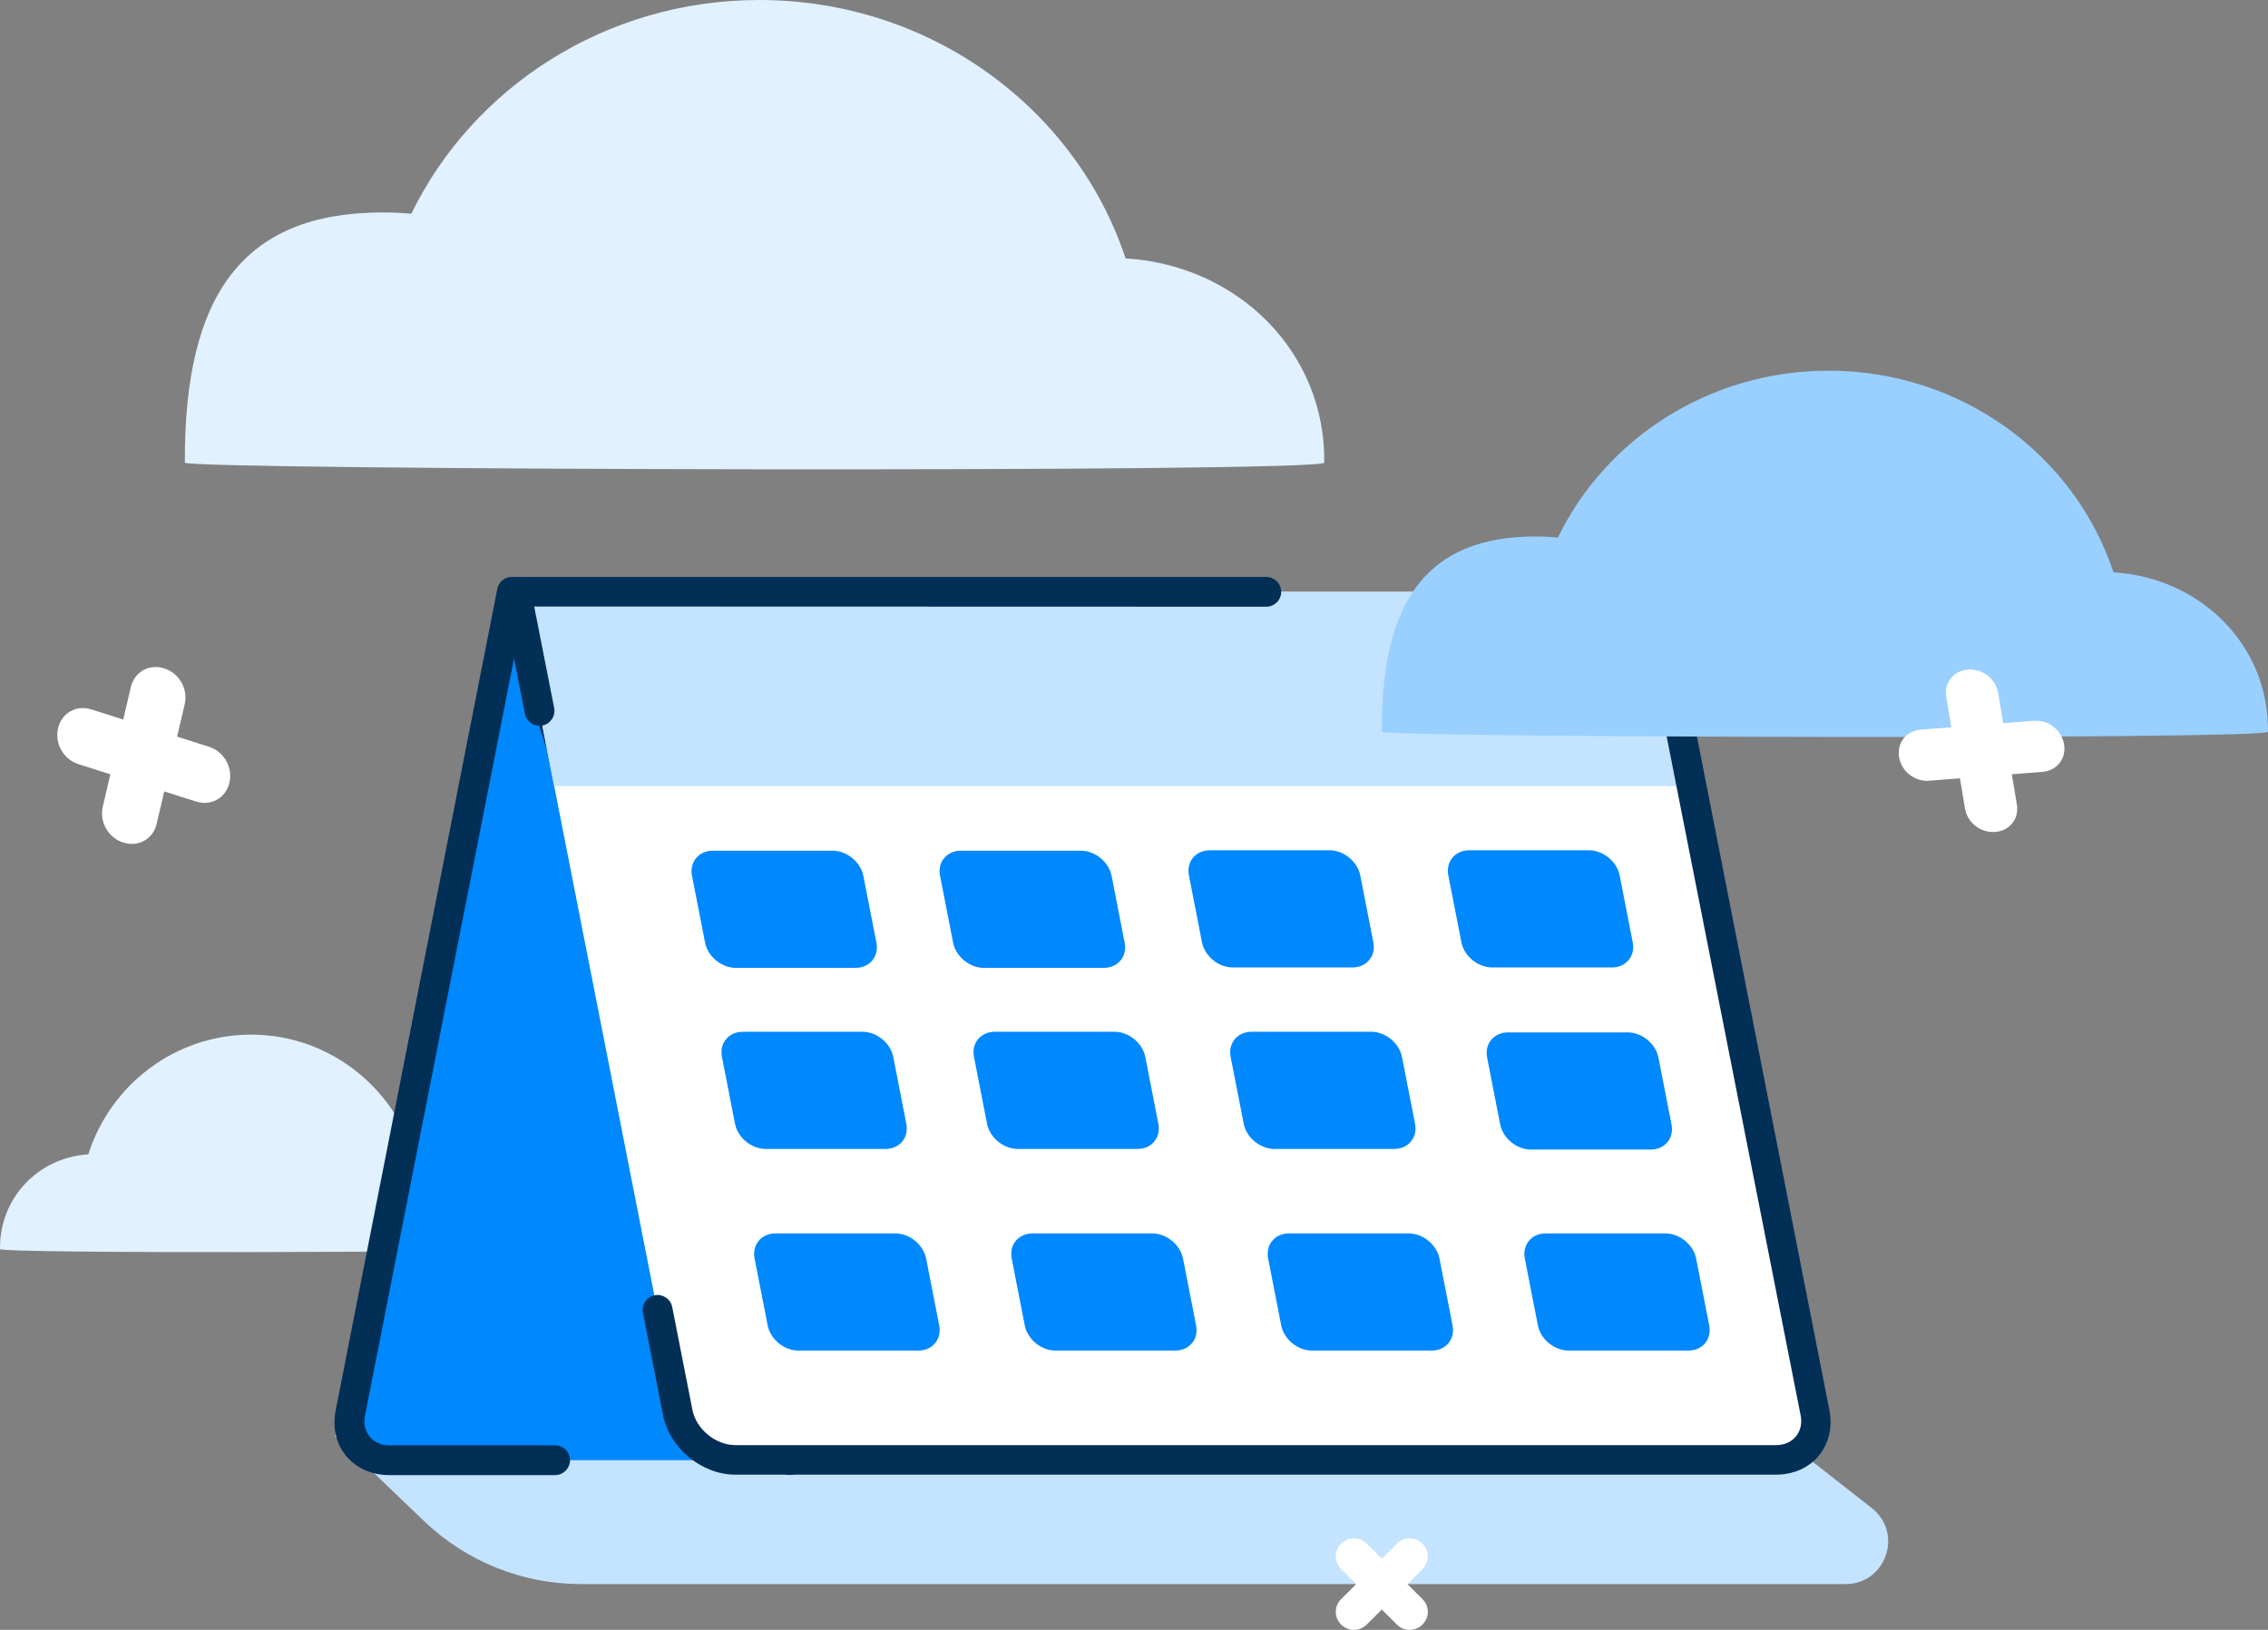 <svg width="160" height="115" viewBox="0 0 160 115" fill="none" xmlns="http://www.w3.org/2000/svg">
<rect x="0" y="0" width="160" height="115" fill="#808080" stroke="none"/>
<path d="M23.596 101.269H125.493L132.05 106.408C134.293 108.167 133.05 111.769 130.199 111.769H40.984C36.86 111.769 32.895 110.177 29.916 107.323L23.596 101.269Z" fill="#C3E3FF"/>
<path fill-rule="evenodd" clip-rule="evenodd" d="M28.621 79.995C26.694 75.865 22.529 73 17.712 73C12.34 73 7.786 76.551 6.229 81.447C2.754 81.662 -0.039 84.468 0 88.127C0 88.471 35.725 88.363 35.725 88.127C35.744 82.594 33.856 79.946 29.516 79.946C29.214 79.946 28.913 79.965 28.621 79.995Z" fill="#E1F1FF"/>
<path fill-rule="evenodd" clip-rule="evenodd" d="M29.017 15.082C33.35 6.18 42.714 0 53.564 0C65.648 0 75.897 7.648 79.408 18.233C87.221 18.692 93.516 24.749 93.421 32.642C93.421 33.376 13.042 33.162 13.042 32.642C12.979 20.711 17.218 14.99 26.992 14.99C27.688 14.99 28.352 15.021 29.017 15.082Z" fill="#E1F1FF"/>
<path d="M15.311 56.421C14.887 56.661 14.362 56.722 13.83 56.553L11.587 55.841L11.053 58.121C10.799 59.204 9.763 59.788 8.699 59.45C7.635 59.112 6.998 57.996 7.252 56.914L7.786 54.633L5.544 53.921C4.48 53.583 3.843 52.467 4.097 51.384C4.35 50.302 5.386 49.717 6.45 50.055L8.693 50.768L9.228 48.487C9.481 47.405 10.517 46.82 11.581 47.158C12.646 47.496 13.282 48.612 13.029 49.694L12.494 51.975L14.736 52.688C15.801 53.026 16.438 54.142 16.184 55.224C16.057 55.765 15.735 56.182 15.311 56.421Z" fill="white"/>
<path d="M36.109 41.757L24.722 99.7C24.365 101.534 25.599 103.028 27.472 103.028H55.733L36.109 41.757Z" fill="#0088FF"/>
<path fill-rule="evenodd" clip-rule="evenodd" d="M36.362 45.958L25.747 99.894C25.524 101.047 26.297 101.979 27.472 101.979H39.157C39.736 101.979 40.212 102.452 40.212 103.029C40.212 103.606 39.736 104.079 39.157 104.079H27.472C24.9 104.079 23.19 102.023 23.681 99.509L35.083 41.551C35.172 41.078 35.574 40.738 36.05 40.708C36.525 40.678 36.971 40.974 37.105 41.433L56.729 102.703C56.907 103.251 56.595 103.842 56.045 104.02C55.495 104.197 54.9 103.887 54.722 103.339L36.362 45.958Z" fill="#022F56"/>
<path d="M36.406 41.757L39.097 55.466L47.794 99.7C48.15 101.534 49.979 103.028 51.852 103.028H125.278C127.151 103.028 128.385 101.534 128.028 99.7L119.346 55.466L116.64 41.757H36.406Z" fill="white"/>
<path d="M36.406 41.757L39.097 55.466H119.346L116.64 41.757H36.406Z" fill="#C3E3FF"/>
<path d="M85.347 59.993C84.351 59.993 83.682 60.791 83.876 61.767L84.797 66.485C84.991 67.461 85.957 68.26 86.968 68.26H95.412C96.408 68.26 97.077 67.461 96.884 66.485L95.962 61.767C95.769 60.791 94.802 59.993 93.791 59.993H85.347Z" fill="#0088FF"/>
<path d="M67.79 60.022C66.794 60.022 66.125 60.82 66.318 61.796L67.24 66.514C67.433 67.49 68.399 68.289 69.41 68.289H77.869C78.865 68.289 79.534 67.49 79.341 66.514L78.419 61.796C78.226 60.82 77.26 60.022 76.249 60.022H67.79Z" fill="#0088FF"/>
<path d="M50.291 60.022C49.295 60.022 48.626 60.82 48.819 61.796L49.741 66.514C49.934 67.49 50.901 68.289 51.912 68.289H60.356C61.352 68.289 62.021 67.49 61.828 66.514L60.906 61.796C60.713 60.82 59.746 60.022 58.735 60.022H50.291Z" fill="#0088FF"/>
<path d="M52.403 72.799C51.407 72.799 50.737 73.597 50.931 74.573L51.852 79.291C52.046 80.267 53.012 81.066 54.023 81.066H62.467C63.463 81.066 64.132 80.267 63.939 79.291L63.017 74.573C62.824 73.597 61.858 72.799 60.847 72.799H52.403Z" fill="#0088FF"/>
<path d="M88.29 72.799C87.294 72.799 86.625 73.597 86.818 74.573L87.74 79.291C87.933 80.267 88.9 81.066 89.911 81.066H98.355C99.351 81.066 100.02 80.267 99.827 79.291L98.905 74.573C98.712 73.597 97.745 72.799 96.734 72.799H88.29Z" fill="#0088FF"/>
<path d="M103.647 59.993C102.651 59.993 101.982 60.791 102.175 61.767L103.097 66.485C103.29 67.461 104.257 68.26 105.268 68.26H113.712C114.708 68.26 115.377 67.461 115.184 66.485L114.262 61.767C114.069 60.791 113.102 59.993 112.091 59.993H103.647Z" fill="#0088FF"/>
<path d="M70.183 72.799C69.187 72.799 68.518 73.597 68.711 74.573L69.633 79.291C69.826 80.267 70.792 81.066 71.803 81.066H80.247C81.243 81.066 81.912 80.267 81.719 79.291L80.797 74.573C80.604 73.597 79.638 72.799 78.627 72.799H70.183Z" fill="#0088FF"/>
<path d="M90.936 87.026C89.94 87.026 89.271 87.825 89.464 88.801L90.386 93.519C90.579 94.495 91.546 95.293 92.557 95.293H101.001C101.997 95.293 102.666 94.495 102.473 93.519L101.551 88.801C101.358 87.825 100.391 87.026 99.38 87.026H90.936Z" fill="#0088FF"/>
<path d="M109.044 87.026C108.048 87.026 107.379 87.825 107.572 88.801L108.494 93.519C108.687 94.495 109.653 95.293 110.664 95.293H119.108C120.104 95.293 120.773 94.495 120.58 93.519L119.658 88.801C119.465 87.825 118.499 87.026 117.488 87.026H109.044Z" fill="#0088FF"/>
<path d="M72.844 87.026C71.848 87.026 71.179 87.825 71.372 88.801L72.294 93.519C72.487 94.495 73.454 95.293 74.464 95.293H82.909C83.905 95.293 84.574 94.495 84.38 93.519L83.459 88.801C83.265 87.825 82.299 87.026 81.288 87.026H72.844Z" fill="#0088FF"/>
<path d="M54.707 87.026C53.711 87.026 53.042 87.825 53.235 88.801L54.157 93.519C54.35 94.495 55.317 95.293 56.328 95.293H64.787C65.783 95.293 66.452 94.495 66.258 93.519L65.337 88.801C65.144 87.825 64.177 87.026 63.166 87.026H54.707Z" fill="#0088FF"/>
<path d="M106.383 72.844C105.387 72.844 104.718 73.642 104.912 74.618L105.833 79.336C106.027 80.312 106.993 81.111 108.004 81.111H116.448C117.444 81.111 118.113 80.312 117.92 79.336L116.998 74.618C116.805 73.642 115.839 72.844 114.828 72.844H106.383Z" fill="#0088FF"/>
<path fill-rule="evenodd" clip-rule="evenodd" d="M115.778 42.792H112.165C111.586 42.792 111.11 42.319 111.11 41.742C111.11 41.165 111.586 40.692 112.165 40.692H116.64C117.146 40.692 117.577 41.047 117.666 41.535L120.357 55.245L129.054 99.478C129.544 101.992 127.85 104.048 125.278 104.048H51.867C49.518 104.048 47.229 102.17 46.783 99.878L45.355 92.616C45.251 92.054 45.608 91.507 46.188 91.389C46.753 91.285 47.303 91.64 47.422 92.217L48.849 99.478C49.117 100.839 50.484 101.963 51.882 101.963H125.307C126.482 101.963 127.255 101.031 127.032 99.878L118.305 55.659L115.778 42.792Z" fill="#022F56"/>
<path fill-rule="evenodd" clip-rule="evenodd" d="M37.685 42.793L39.097 49.965C39.201 50.527 38.829 51.075 38.264 51.193C37.7 51.296 37.15 50.927 37.031 50.365L35.38 41.95C35.321 41.639 35.395 41.329 35.603 41.092C35.797 40.841 36.094 40.708 36.406 40.708H89.331C89.911 40.708 90.386 41.181 90.386 41.758C90.386 42.334 89.911 42.808 89.331 42.808L37.685 42.793Z" fill="#022F56"/>
<path fill-rule="evenodd" clip-rule="evenodd" d="M109.907 37.925C113.277 30.977 120.56 26.154 128.999 26.154C138.397 26.154 146.369 32.123 149.1 40.384C155.177 40.742 160.073 45.47 159.999 51.63C159.999 52.203 97.482 52.036 97.482 51.63C97.433 42.318 100.73 37.853 108.332 37.853C108.873 37.853 109.39 37.877 109.907 37.925Z" fill="#99D0FF"/>
<path d="M145.297 53.836C145.022 54.186 144.598 54.42 144.086 54.46L141.926 54.629L142.284 56.755C142.453 57.763 141.781 58.619 140.756 58.7C139.731 58.78 138.793 58.051 138.623 57.042L138.266 54.916L136.107 55.086C135.082 55.166 134.144 54.437 133.974 53.428C133.805 52.42 134.477 51.564 135.502 51.484L137.661 51.314L137.304 49.189C137.134 48.18 137.806 47.325 138.831 47.244C139.856 47.164 140.794 47.893 140.964 48.902L141.321 51.027L143.481 50.858C144.505 50.777 145.444 51.506 145.613 52.515C145.698 53.019 145.572 53.486 145.297 53.836Z" fill="white"/>
<path d="M99.448 115C99.124 115 98.799 114.874 98.546 114.623L97.482 113.564L96.417 114.623C95.912 115.126 95.118 115.126 94.613 114.623C94.108 114.12 94.108 113.331 94.613 112.828L95.677 111.769L94.613 110.71C94.108 110.208 94.108 109.418 94.613 108.915C95.118 108.413 95.912 108.413 96.417 108.915L97.482 109.974L98.546 108.915C99.051 108.413 99.845 108.413 100.35 108.915C100.856 109.418 100.856 110.208 100.35 110.71L99.286 111.769L100.35 112.828C100.856 113.331 100.856 114.12 100.35 114.623C100.098 114.874 99.773 115 99.448 115Z" fill="white"/>
</svg>
